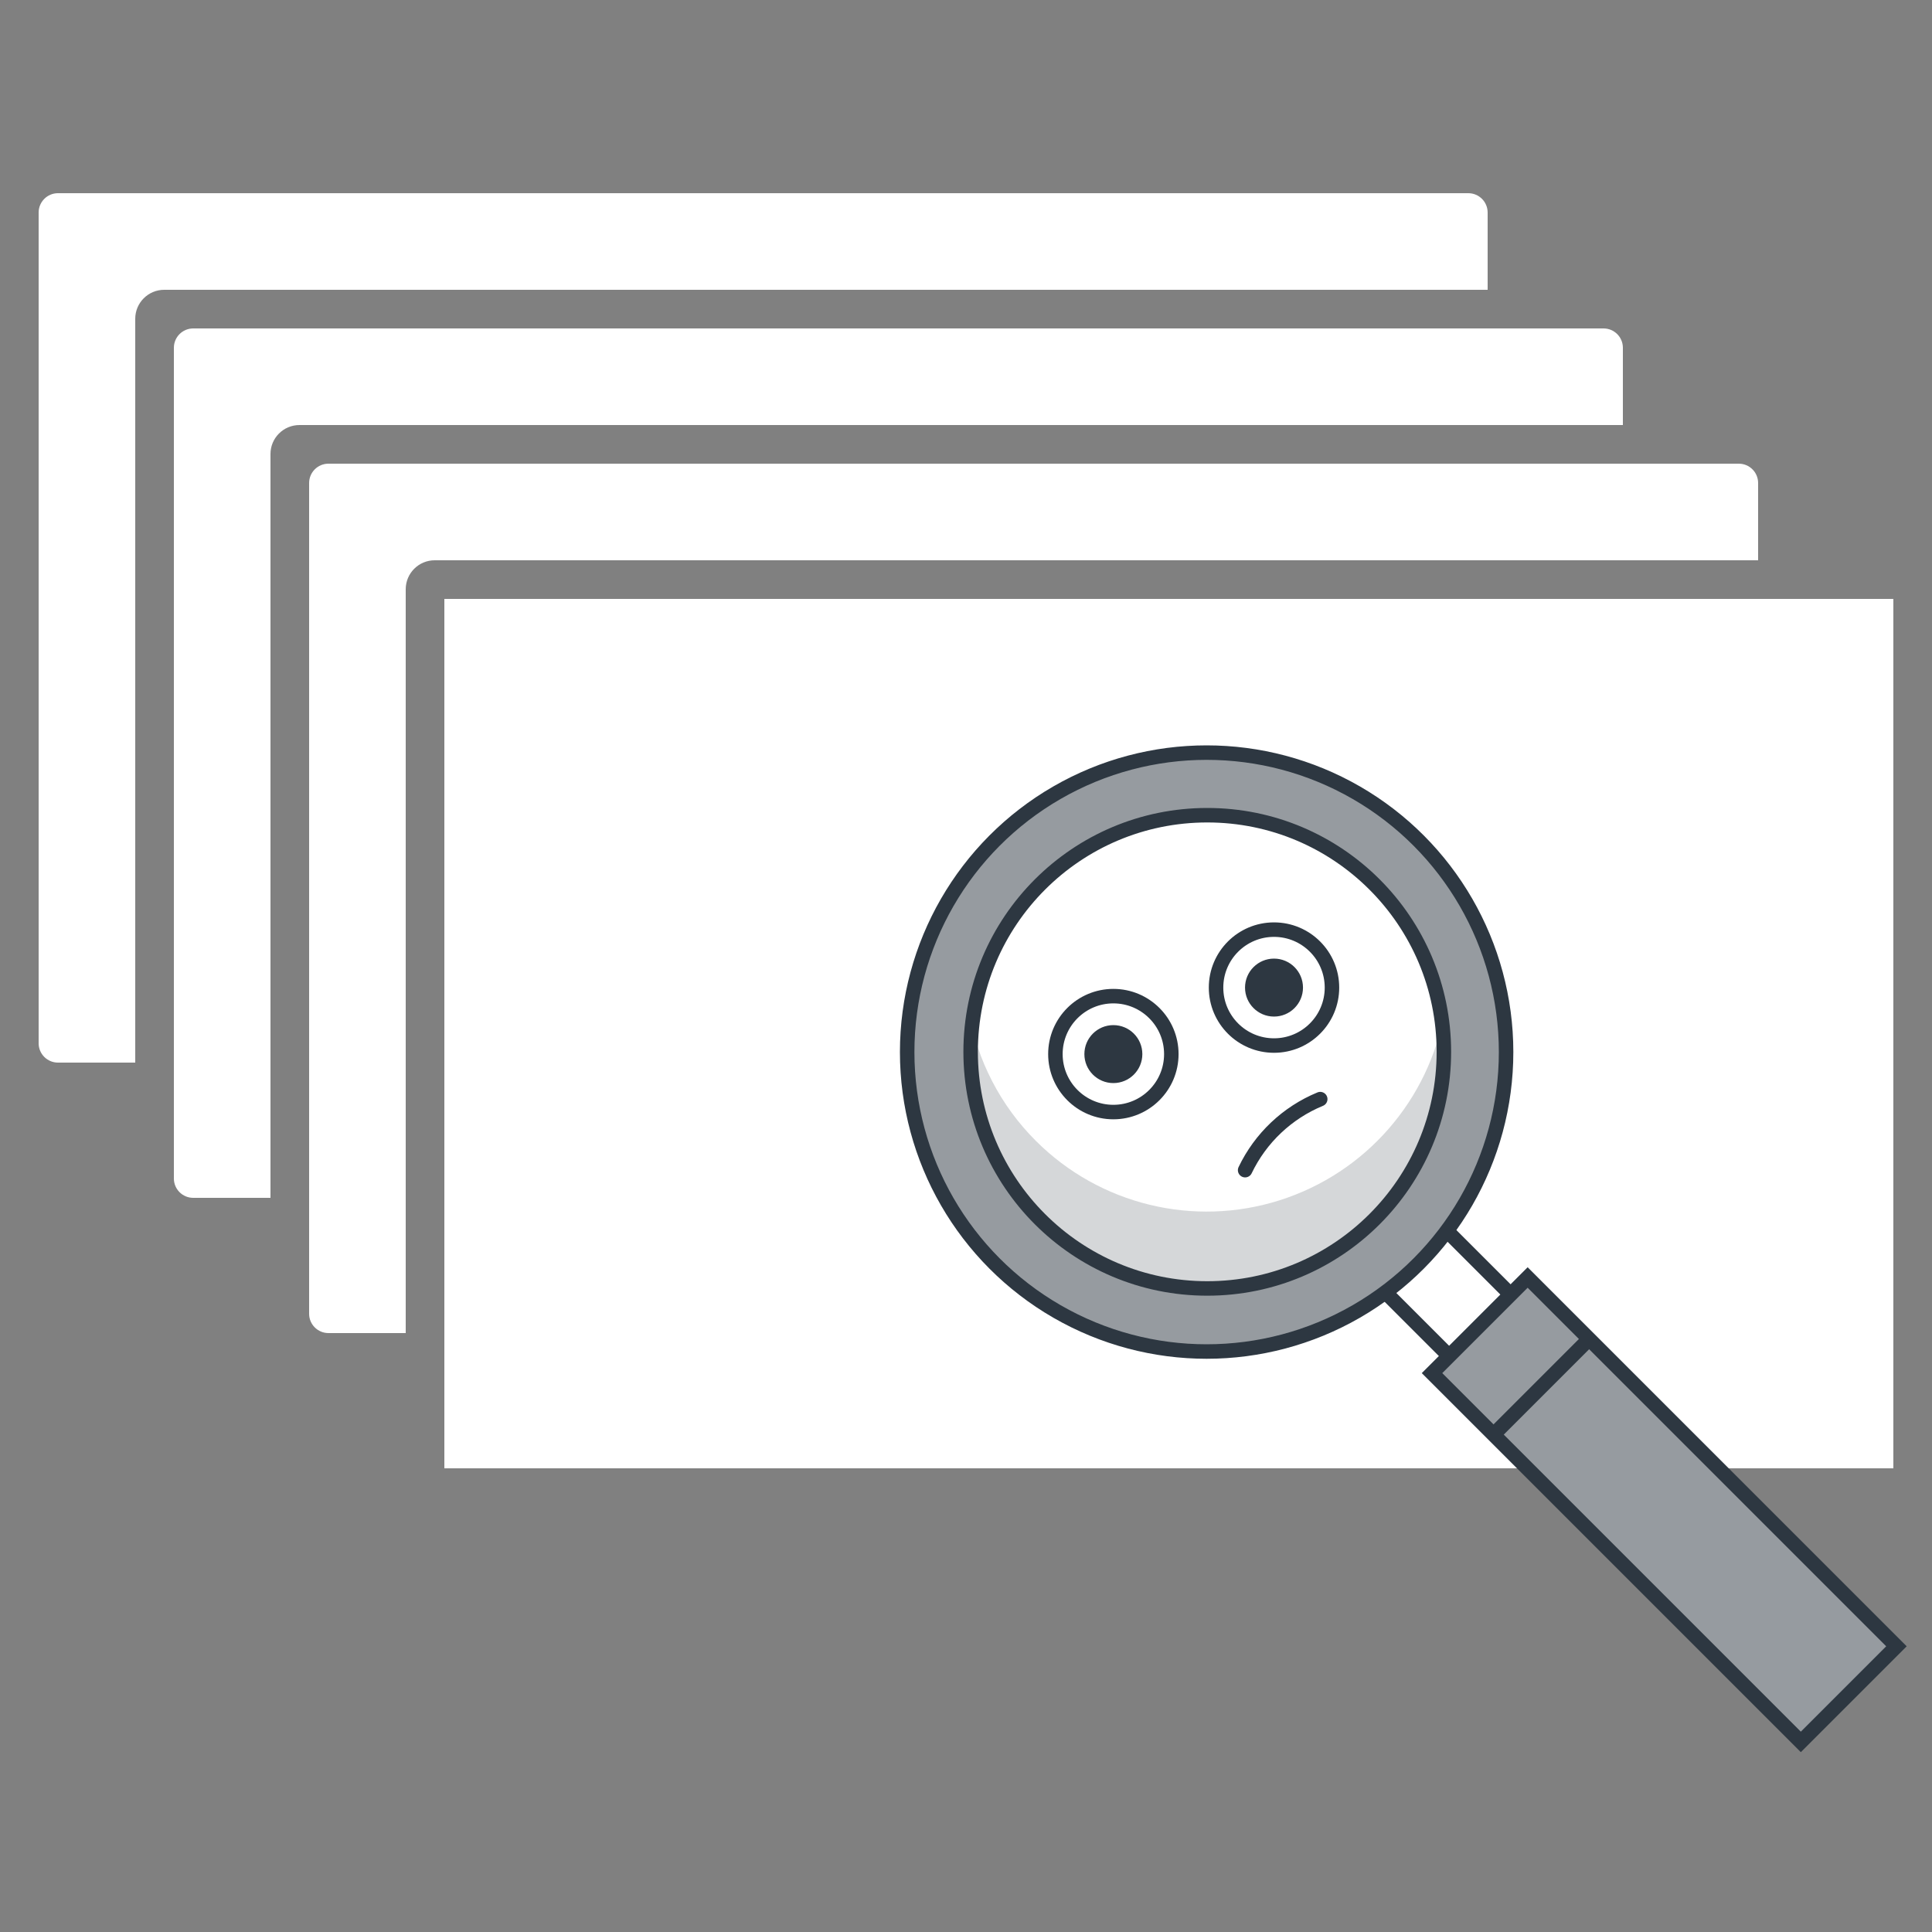 <svg id="ehzd3rupcve81" xmlns="http://www.w3.org/2000/svg" xmlns:xlink="http://www.w3.org/1999/xlink" viewBox="0 0 400 400" shape-rendering="geometricPrecision" text-rendering="geometricPrecision" width="400" height="400"><rect x="0" y="0" width="400" height="400" fill="#808080" stroke="none"/><style><![CDATA[#ehzd3rupcve819_to {animation: ehzd3rupcve819_to__to 4000ms linear infinite normal forwards}@keyframes ehzd3rupcve819_to__to { 0% {transform: translate(0px,0px)} 12.5% {transform: translate(0px,0px);animation-timing-function: cubic-bezier(0.42,0,0.58,1)} 25% {transform: translate(-6px,2px);animation-timing-function: cubic-bezier(0.42,0,0.58,1)} 50% {transform: translate(-6px,2px);animation-timing-function: cubic-bezier(0.42,0,0.58,1)} 62.5% {transform: translate(-1px,-7px);animation-timing-function: cubic-bezier(0.42,0,0.58,1)} 75% {transform: translate(-1px,-7px);animation-timing-function: cubic-bezier(0.42,0,0.58,1)} 87.5% {transform: translate(0px,0px)} 100% {transform: translate(0px,0px)} }]]></style><g id="ehzd3rupcve82"><rect id="ehzd3rupcve83" width="300" height="180" rx="2" ry="0" transform="matrix(1 0 0 1 92 124)" fill="rgb(255,255,255)" stroke="none" stroke-width="1"/><path id="ehzd3rupcve84" d="M90,116L364,116L364,100C364,97.791,362.209,96,360,96L68,96C65.791,96,64,97.791,64,100L64,272C64,274.209,65.791,276,68,276L84,276L84,122C84,118.686,86.686,116,90,116Z" fill="rgb(255,255,255)" stroke="none" stroke-width="1"/><path id="ehzd3rupcve85" d="M62,88L336,88L336,72C336,69.791,334.209,68,332,68L40,68C37.791,68,36,69.791,36,72L36,244C36,246.209,37.791,248,40,248L56,248L56,94C56,90.686,58.686,88,62,88Z" fill="rgb(255,255,255)" stroke="none" stroke-width="1"/><path id="ehzd3rupcve86" d="M34,60L308,60L308,44C308,41.791,306.209,40,304,40L12,40C9.791,40,8,41.791,8,44L8,216C8,218.209,9.791,220,12,220L28,220L28,66C28,62.686,30.686,60,34,60Z" fill="rgb(255,255,255)" stroke="none" stroke-width="1"/></g><g id="ehzd3rupcve87"><polyline id="ehzd3rupcve88" points="300.03,255.3 342.45,297.72 329.72,310.45 287.3,268.03" fill="rgb(255,255,255)" stroke="rgb(45,55,65)" stroke-width="3" stroke-miterlimit="10"/><circle id="ehzd3rupcve89" r="62" transform="matrix(1 0 0 1 249.82 217.82)" fill="rgb(150,155,160)" stroke="rgb(45,55,65)" stroke-width="3" stroke-miterlimit="10"/><circle id="ehzd3rupcve810" r="49" transform="matrix(1 0 0 1 249.82 217.82)" fill="rgb(255,255,255)" stroke="none" stroke-width="1"/><path id="ehzd3rupcve811" d="M214.47,236.21C207.153,228.917,202.291,219.525,200.56,209.34C197.156,228.971,205.733,248.75,222.389,259.682C239.046,270.615,260.604,270.615,277.261,259.682C293.917,248.75,302.494,228.971,299.09,209.34C295.917,227.746,282.75,242.849,264.949,248.501C247.148,254.154,227.68,249.414,214.47,236.21Z" fill="rgb(213,215,217)" stroke="none" stroke-width="1"/><rect id="ehzd3rupcve812" width="28" height="108" rx="4" ry="0" transform="matrix(0.707 -0.707 0.707 0.707 296.485 284.288)" fill="rgb(150,155,160)" stroke="rgb(45,55,65)" stroke-width="3" stroke-miterlimit="10"/><path id="ehzd3rupcve813" d="M257.79,242.27C260.977,235.613,266.516,230.372,273.34,227.56" fill="none" stroke="rgb(45,55,65)" stroke-width="3" stroke-linecap="round" stroke-miterlimit="10"/><line id="ehzd3rupcve814" x1="309.22" y1="297.02" x2="329.02" y2="277.22" fill="none" stroke="rgb(45,55,65)" stroke-width="3" stroke-miterlimit="10"/><circle id="ehzd3rupcve815" r="48.99" transform="matrix(1 0 0 1 249.95 217.77)" fill="none" stroke="rgb(45,55,65)" stroke-width="3" stroke-miterlimit="10"/></g><g id="ehzd3rupcve816"><circle id="ehzd3rupcve817" r="12" transform="matrix(1 0 0 1 230.51 218.24)" fill="none" stroke="rgb(45,55,65)" stroke-width="3" stroke-miterlimit="10"/><circle id="ehzd3rupcve818" r="12" transform="matrix(1 0 0 1 263.77 204.47)" fill="none" stroke="rgb(45,55,65)" stroke-width="3" stroke-miterlimit="10"/></g><g id="ehzd3rupcve819_to" transform="translate(0,0)"><g id="ehzd3rupcve819" transform="translate(0,0)"><circle id="ehzd3rupcve820" r="6" transform="matrix(1 0 0 1 230.51 218.24)" fill="rgb(45,55,65)" stroke="none" stroke-width="1"/><circle id="ehzd3rupcve821" r="6" transform="matrix(1 0 0 1 263.77 204.47)" fill="rgb(45,55,65)" stroke="none" stroke-width="1"/></g></g></svg>
